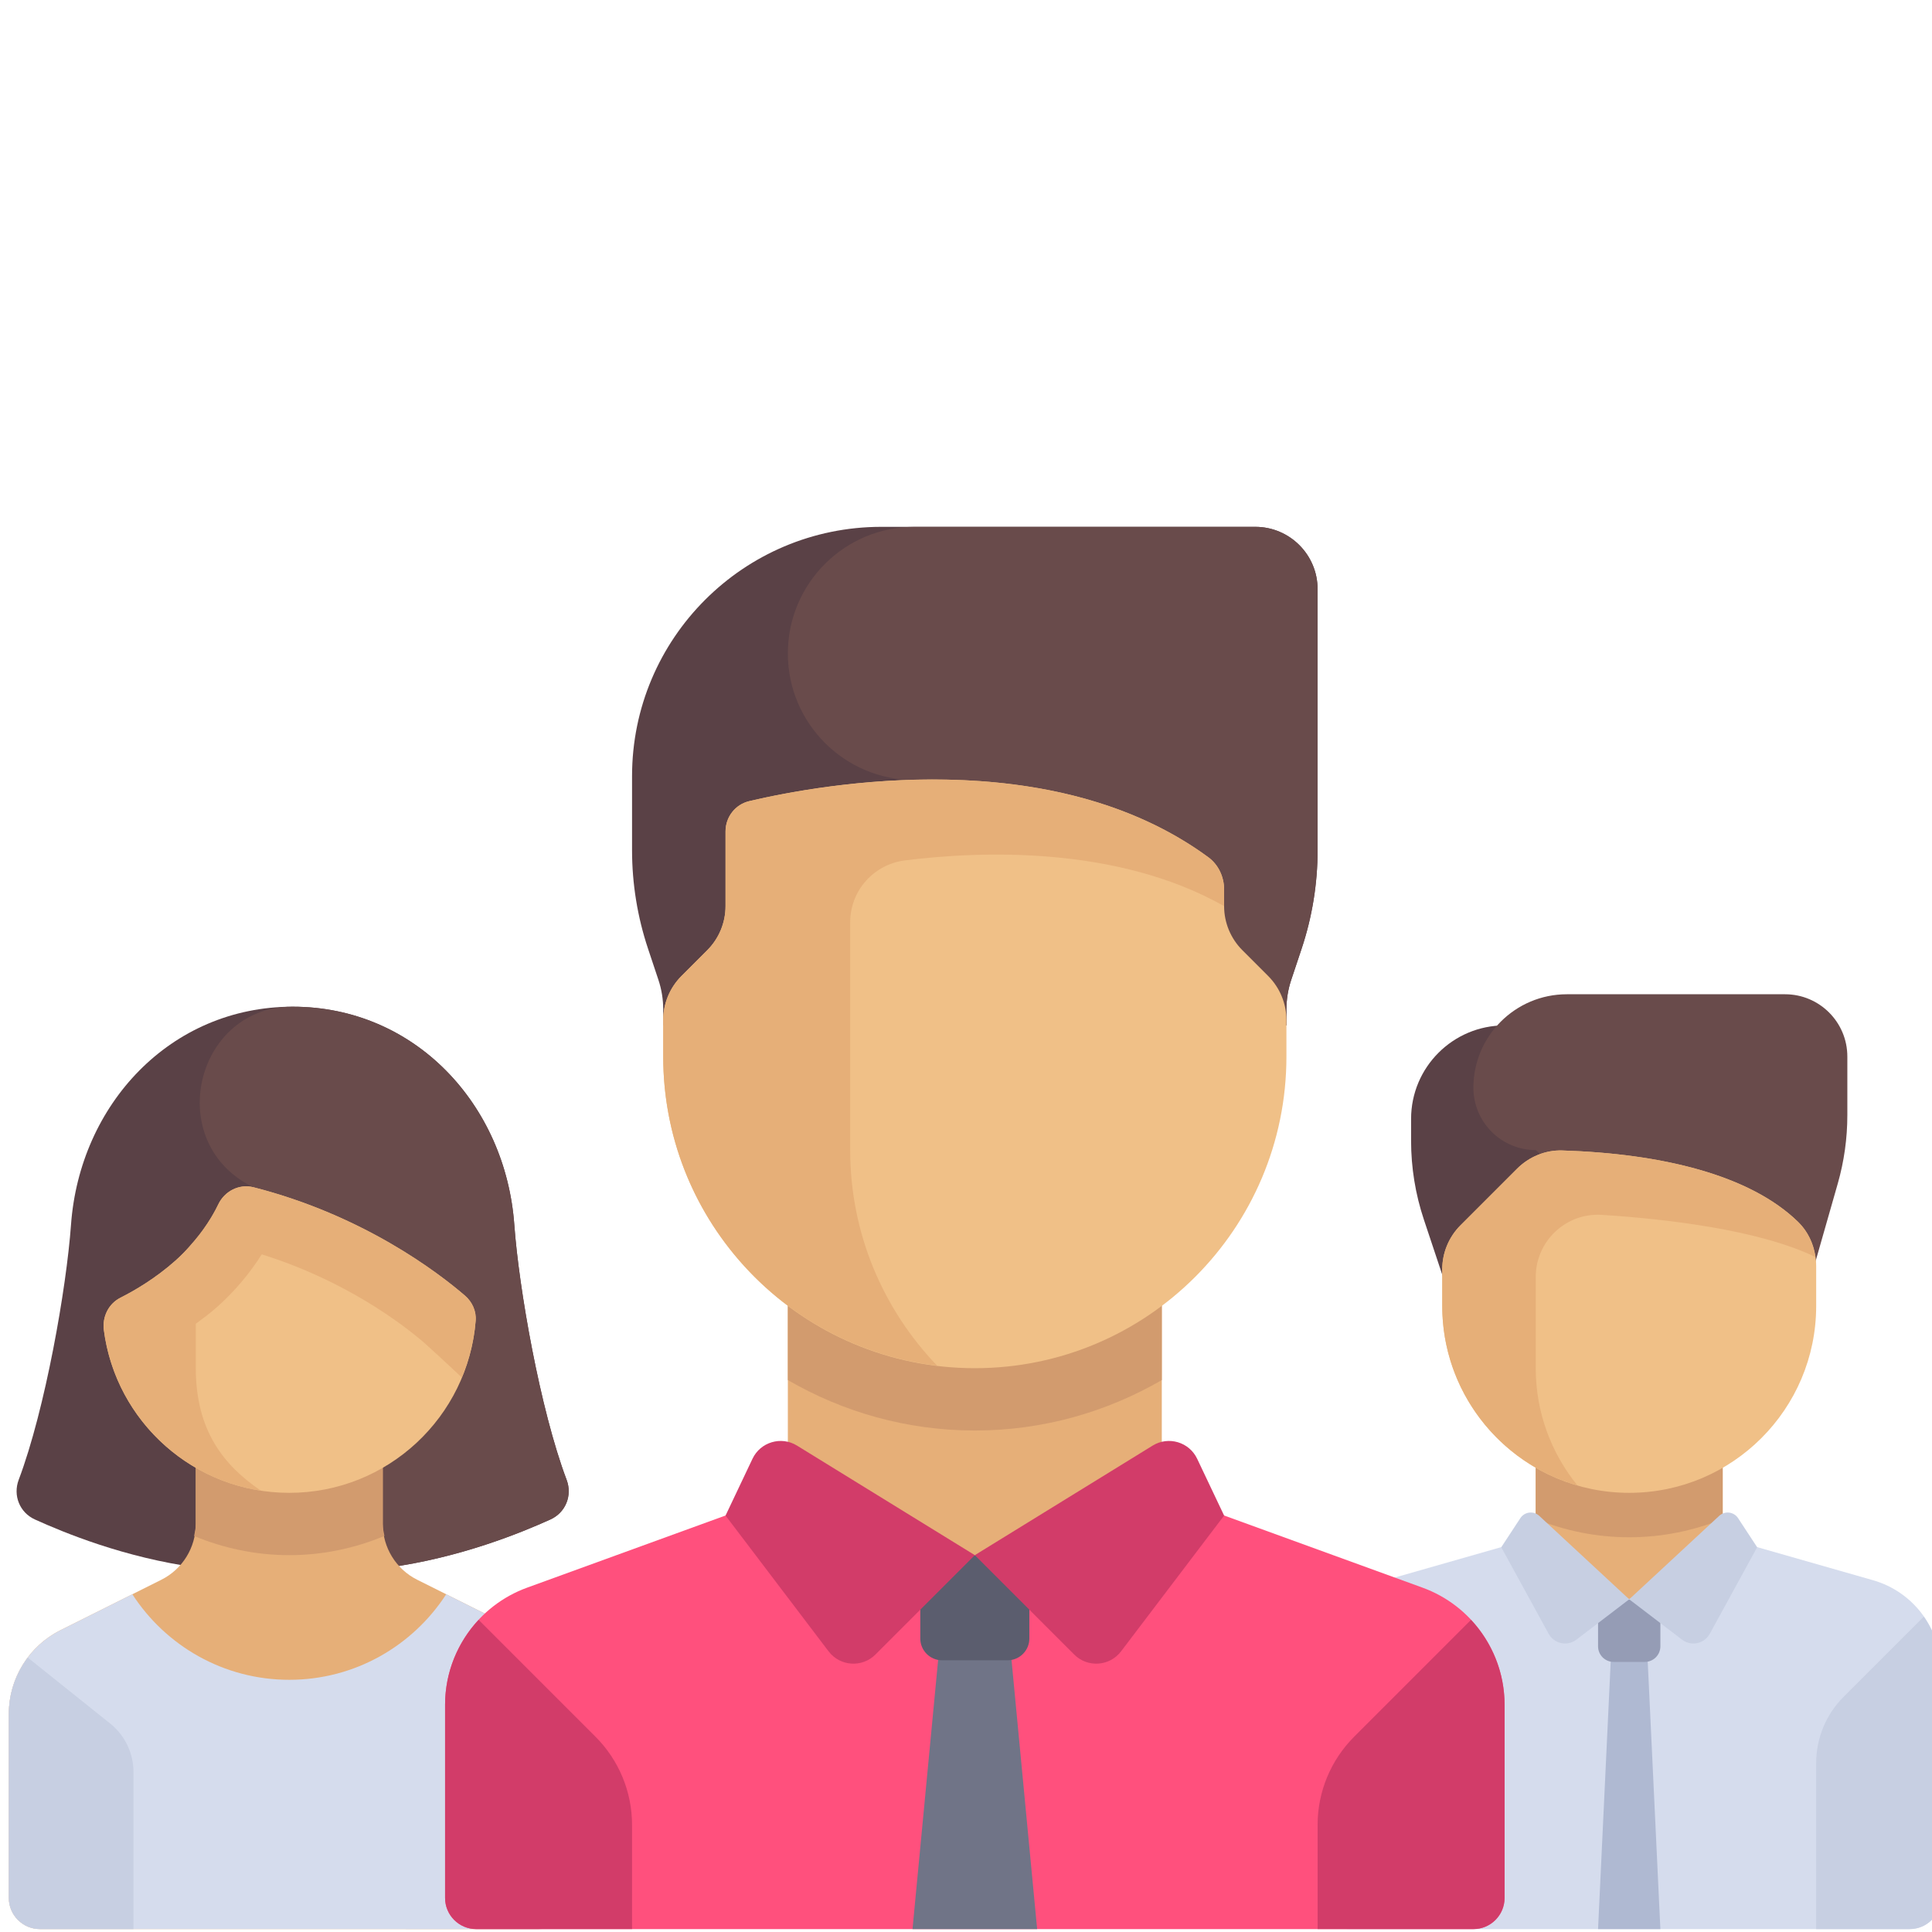<?xml version="1.0" encoding="UTF-8" standalone="no"?>
<!-- Generator: Adobe Illustrator 19.0.0, SVG Export Plug-In . SVG Version: 6.00 Build 0)  -->

<svg
   xmlns:dc="http://purl.org/dc/elements/1.1/"
   xmlns:cc="http://creativecommons.org/ns#"
   xmlns:rdf="http://www.w3.org/1999/02/22-rdf-syntax-ns#"
   xmlns:svg="http://www.w3.org/2000/svg"
   xmlns="http://www.w3.org/2000/svg"
   xmlns:sodipodi="http://sodipodi.sourceforge.net/DTD/sodipodi-0.dtd"
   xmlns:inkscape="http://www.inkscape.org/namespaces/inkscape"
   version="1.1"
   id="Layer_1"
   x="0px"
   y="0px"
   viewBox="0 0 512 512"
   style="enable-background:new 0 0 512 512;"
   xml:space="preserve"
   sodipodi:docname="users.svg"
   inkscape:version="0.92.4 (unknown)"><defs
   id="defs105" /><sodipodi:namedview
   pagecolor="#ffffff"
   bordercolor="#666666"
   borderopacity="1"
   objecttolerance="10"
   gridtolerance="10"
   guidetolerance="10"
   inkscape:pageopacity="0"
   inkscape:pageshadow="2"
   inkscape:window-width="1920"
   inkscape:window-height="1034"
   id="namedview103"
   showgrid="false"
   inkscape:zoom="0.4609375"
   inkscape:cx="256"
   inkscape:cy="256"
   inkscape:window-x="0"
   inkscape:window-y="21"
   inkscape:window-maximized="1"
   inkscape:current-layer="Layer_1" />
<path
   style="fill:#5a4146"
   d="m 373.952,296.52 v 5.795 c 0,7.101 1.145,14.155 3.39,20.891 l 13.126,39.378 h 24.774 v -90.839 h -16.516 c -13.682,10e-4 -24.774,11.092 -24.774,24.775 z"
   id="path2"
   inkscape:connector-curvature="0" />
<path
   style="fill:#694b4b"
   d="m 487.023,313.675 -13.974,48.91 -66.065,-57.806 c -9.122,0 -16.516,-7.395 -16.516,-16.516 v 0 c 0,-13.682 11.092,-24.774 24.774,-24.774 h 57.806 c 9.122,0 16.516,7.395 16.516,16.516 v 15.522 c 10e-4,6.137 -0.855,12.245 -2.541,18.148 z"
   id="path4"
   inkscape:connector-curvature="0" />
<rect
   x="406.979"
   y="387.364"
   style="fill:#e6af78"
   width="49.548"
   height="36.549"
   id="rect6" />
<path
   style="fill:#d29b6e"
   d="m 406.984,402.528 c 7.659,3.112 16.011,4.864 24.774,4.864 8.763,0 17.115,-1.752 24.774,-4.864 v -15.169 h -49.548 z"
   id="path8"
   inkscape:connector-curvature="0" />
<path
   style="fill:#d5dced"
   d="m 496.37,418.775 -39.84,-11.382 -24.772,16.439 -24.774,-16.44 -39.838,11.383 c -10.636,3.039 -17.968,12.76 -17.968,23.821 v 60.376 c 0,4.561 3.697,8.258 8.258,8.258 h 148.645 c 4.561,0 8.258,-3.697 8.258,-8.258 v -60.376 c 0,-11.062 -7.333,-20.782 -17.969,-23.821 z"
   id="path10"
   inkscape:connector-curvature="0" />
<polygon
   style="fill:#afb9d2"
   points="425.29,354.484 433.548,354.484 437.677,441.805 421.161,441.805 "
   id="polygon12"
   transform="translate(2.339,69.424)" />
<path
   style="fill:#f0c087"
   d="m 431.758,395.617 v 0 c -27.365,0 -49.548,-22.184 -49.548,-49.548 v -9.675 c 0,-4.38 1.74,-8.581 4.837,-11.679 l 14.975,-14.975 c 3.171,-3.171 7.507,-4.994 11.989,-4.853 26.398,0.833 49.764,6.488 62.537,18.963 3.127,3.054 4.759,7.326 4.759,11.696 v 10.523 c 0,27.365 -22.184,49.548 -49.549,49.548 z"
   id="path14"
   inkscape:connector-curvature="0" />
<path
   style="fill:#e6af78"
   d="m 406.984,338.442 c 0,-9.526 8,-17.098 17.507,-16.492 16.671,1.064 41.409,3.85 56.586,11.15 -0.495,-3.484 -1.992,-6.773 -4.529,-9.251 -12.773,-12.475 -36.139,-18.13 -62.537,-18.963 l -0.001,10e-4 v -10e-4 c -4.481,-0.141 -8.818,1.683 -11.988,4.853 l -14.974,14.974 c -3.098,3.097 -4.838,7.298 -4.838,11.679 v 9.675 c 0,22.596 15.141,41.621 35.82,47.579 -6.883,-8.492 -11.045,-19.272 -11.045,-31.063 z"
   id="path16"
   inkscape:connector-curvature="0" />
<path
   style="fill:#c7cfe2"
   d="m 481.307,467.203 c 0,-6.571 2.61,-12.872 7.256,-17.518 l 21.257,-21.257 c 2.841,4.061 4.519,8.95 4.519,14.169 v 60.376 c 0,4.561 -3.697,8.258 -8.258,8.258 h -24.774 z"
   id="path18"
   inkscape:connector-curvature="0" />
<path
   style="fill:#959cb5"
   d="m 435.887,440.424 h -8.258 c -2.28,0 -4.129,-1.849 -4.129,-4.129 v -12.387 h 16.516 v 12.387 c 0,2.28 -1.848,4.129 -4.129,4.129 z"
   id="path20"
   inkscape:connector-curvature="0" />
<g
   id="g26"
   transform="translate(2.339,69.424)">
	<path
   style="fill:#c7cfe2"
   d="M 429.419,354.409 415.422,365.1 c -2.411,1.842 -5.897,1.104 -7.354,-1.558 l -12.556,-22.93 5.054,-7.709 c 1.121,-1.71 3.51,-2.001 5.009,-0.611 z"
   id="path22"
   inkscape:connector-curvature="0" />
	<path
   style="fill:#c7cfe2"
   d="m 429.419,354.409 13.997,10.692 c 2.411,1.842 5.897,1.104 7.354,-1.558 l 12.556,-22.93 -5.054,-7.709 c -1.121,-1.71 -3.51,-2.001 -5.009,-0.611 z"
   id="path24"
   inkscape:connector-curvature="0" />
</g>
<path
   style="fill:#5a4146"
   d="m 150.161,392.169 c -7.057,-18.698 -12.654,-50.841 -13.863,-67.576 -2.3,-31.846 -26.299,-57.806 -58.741,-57.806 -32.442,0 -56.441,25.961 -58.741,57.806 -1.209,16.734 -6.806,48.878 -13.863,67.576 -1.555,4.122 0.24,8.667 4.299,10.507 7.562,3.427 23.685,10.141 43.13,12.756 h 50.349 c 19.354,-2.621 35.59,-9.339 43.13,-12.756 4.06,-1.84 5.855,-6.385 4.3,-10.507 z"
   id="path28"
   inkscape:connector-curvature="0" />
<path
   style="fill:#694b4b"
   d="m 145.862,402.677 c 4.058,-1.84 5.854,-6.385 4.298,-10.507 -7.056,-18.698 -12.654,-50.841 -13.862,-67.576 -2.299,-31.846 -26.299,-57.806 -58.74,-57.806 -0.082,0 -0.163,0 -0.245,10e-4 -24.893,0.101 -33.69,34.05 -12.261,46.717 1.287,0.761 2.112,1.127 2.112,1.127 l 18.769,100.8 h 16.799 c 19.354,-2.623 35.59,-9.34 43.13,-12.756 z"
   id="path30"
   inkscape:connector-curvature="0" />
<path
   style="fill:#e6af78"
   d="m 137.289,432.012 -26.724,-13.361 c -5.596,-2.798 -9.131,-8.518 -9.13,-14.774 l 0.002,-24.775 H 51.887 v 24.776 c 0,6.256 -3.534,11.974 -9.13,14.772 l -26.724,13.362 c -8.393,4.196 -13.694,12.774 -13.694,22.157 v 48.802 c 0,4.56 3.697,8.258 8.258,8.258 H 142.726 c 4.561,0 8.258,-3.698 8.258,-8.258 v -48.801 c 0,-9.384 -5.302,-17.962 -13.695,-22.158 z"
   id="path32"
   inkscape:connector-curvature="0" />
<path
   style="fill:#d29b6e"
   d="m 76.662,412.133 c 8.892,0 17.409,-1.833 25.217,-5.096 -0.205,-1.041 -0.444,-2.076 -0.444,-3.161 l 0.002,-24.775 H 51.887 v 24.776 c 0,1.091 -0.239,2.131 -0.446,3.176 7.813,3.246 16.326,5.08 25.221,5.08 z"
   id="path34"
   inkscape:connector-curvature="0" />
<path
   style="fill:#d5dced"
   d="m 137.289,432.012 -19.038,-9.519 c -8.828,13.632 -24.139,22.673 -41.589,22.673 -17.45,0 -32.762,-9.041 -41.59,-22.674 l -19.038,9.52 c -8.393,4.196 -13.695,12.774 -13.695,22.157 v 48.802 c 0,4.561 3.697,8.258 8.258,8.258 H 142.726 c 4.561,0 8.258,-3.697 8.258,-8.258 v -48.801 c 0,-9.384 -5.302,-17.962 -13.695,-22.158 z"
   id="path36"
   inkscape:connector-curvature="0" />
<path
   style="fill:#f0c087"
   d="m 76.662,395.617 v 0 c -25.192,0 -45.992,-18.8 -49.137,-43.135 -0.456,-3.526 1.239,-6.983 4.413,-8.584 3.802,-1.918 9.327,-5.152 14.617,-9.872 5.891,-5.256 9.347,-10.799 11.299,-14.868 1.681,-3.504 5.545,-5.486 9.311,-4.525 29.076,7.416 48.871,22.543 56.053,28.719 1.928,1.658 3.039,4.103 2.841,6.639 -2.001,25.53 -23.352,45.626 -49.397,45.626 z"
   id="path38"
   inkscape:connector-curvature="0" />
<path
   style="fill:#e6af78"
   d="m 123.217,343.351 c -7.181,-6.176 -26.977,-21.303 -56.053,-28.719 -3.766,-0.961 -7.63,1.021 -9.311,4.525 -1.478,3.082 -3.921,7.008 -7.546,11.016 -0.001,0.01 -0.004,0.018 -0.005,0.028 -1.125,1.275 -2.323,2.553 -3.747,3.825 -5.29,4.721 -10.815,7.954 -14.617,9.872 -3.174,1.601 -4.868,5.059 -4.413,8.585 2.825,21.855 19.927,39.251 41.625,42.569 -9.887,-6.726 -17.262,-15.976 -17.262,-32.466 v -11.776 c 1.876,-1.385 3.765,-2.766 5.663,-4.46 4.59,-4.096 8.597,-8.833 11.81,-13.933 22.243,6.941 37.323,18.502 43.04,23.418 1.565,1.372 5.449,4.952 9.993,9.215 1.955,-4.705 3.248,-9.753 3.663,-15.058 0.199,-2.537 -0.912,-4.982 -2.84,-6.641 z"
   id="path40"
   inkscape:connector-curvature="0" />
<path
   style="fill:#c7cfe2"
   d="m 7.373,439.283 c -3.181,4.222 -5.034,9.401 -5.034,14.886 v 48.802 c 0,4.561 3.697,8.258 8.258,8.258 h 24.774 v -41.61 c 0,-5.017 -2.281,-9.763 -6.199,-12.897 z"
   id="path42"
   inkscape:connector-curvature="0" />
<path
   style="fill:#ff507d"
   d="m 376.982,420.742 -69.095,-25.126 -49.548,16.517 -49.548,-16.516 -69.095,25.126 c -13.054,4.747 -21.744,17.153 -21.744,31.043 v 51.186 c 0,4.56 3.697,8.258 8.258,8.258 h 264.258 c 4.561,0 8.258,-3.698 8.258,-8.258 v -51.186 c 0,-13.891 -8.689,-26.297 -21.744,-31.044 z"
   id="path44"
   inkscape:connector-curvature="0" />
<polygon
   style="fill:#707487"
   points="272.516,441.805 264.651,359.226 247.349,359.226 239.484,441.805 "
   id="polygon46"
   transform="translate(2.339,69.424)" />
<path
   style="fill:#5b5d6e"
   d="m 267.009,439.995 h -17.34 c -3.193,0 -5.781,-2.588 -5.781,-5.781 v -22.081 h 28.901 v 22.081 c 0.001,3.192 -2.587,5.781 -5.78,5.781 z"
   id="path48"
   inkscape:connector-curvature="0" />
<path
   style="fill:#d23c69"
   d="m 389.837,429.279 c 5.576,5.985 8.889,13.956 8.889,22.506 v 51.186 c 0,4.561 -3.697,8.258 -8.258,8.258 h -41.29 v -27.608 c 0,-8.761 3.48,-17.163 9.675,-23.357 z"
   id="path50"
   inkscape:connector-curvature="0" />
<path
   style="fill:#5a4146"
   d="m 349.178,225.313 v -69.18 c 0,-9.122 -7.395,-16.516 -16.516,-16.516 h -99.097 c -36.486,0 -66.065,29.578 -66.065,66.065 v 19.631 c 0,8.876 1.431,17.694 4.238,26.114 l 2.749,8.247 c 0.842,2.526 1.271,5.171 1.271,7.834 v 4.238 h 165.161 v -4.238 c 0,-2.663 0.429,-5.308 1.271,-7.834 l 2.749,-8.247 c 2.808,-8.421 4.239,-17.239 4.239,-26.114 z"
   id="path52"
   inkscape:connector-curvature="0" />
<path
   style="fill:#694b4b"
   d="m 208.791,173.165 c 0,18.528 15.02,33.548 33.548,33.548 h 4.645 l 2.242,65.032 h 91.693 v -4.238 c 0,-2.663 0.429,-5.308 1.271,-7.834 l 2.749,-8.247 c 2.807,-8.42 4.238,-17.238 4.238,-26.114 v -69.179 c 0,-9.122 -7.395,-16.516 -16.516,-16.516 h -90.322 c -18.528,0 -33.548,15.02 -33.548,33.548 z"
   id="path54"
   inkscape:connector-curvature="0" />
<rect
   x="208.789"
   y="337.814"
   style="fill:#e6af78"
   width="99.1"
   height="74.32"
   id="rect56" />
<path
   style="fill:#d29b6e"
   d="m 208.791,365.734 c 14.588,8.451 31.477,13.366 49.548,13.366 18.071,0 34.961,-4.915 49.548,-13.366 v -27.924 h -99.097 z"
   id="path58"
   inkscape:connector-curvature="0" />
<g
   id="g64"
   transform="translate(2.339,69.424)">
	<path
   style="fill:#d23c69"
   d="m 256,342.709 -26.338,26.338 c -3.54,3.54 -9.391,3.141 -12.417,-0.847 l -27.309,-35.984 7.143,-15.053 c 2.108,-4.442 7.606,-6.07 11.792,-3.49 z"
   id="path60"
   inkscape:connector-curvature="0" />
	<path
   style="fill:#d23c69"
   d="m 256,342.709 26.338,26.338 c 3.54,3.54 9.391,3.141 12.417,-0.847 l 27.309,-35.984 -7.143,-15.053 c -2.108,-4.442 -7.606,-6.07 -11.792,-3.49 z"
   id="path62"
   inkscape:connector-curvature="0" />
</g>
<path
   style="fill:#f0c087"
   d="m 258.339,362.585 v 0 c -45.608,0 -82.581,-36.973 -82.581,-82.581 v -9.675 c 0,-4.38 1.74,-8.581 4.837,-11.679 l 6.841,-6.841 c 3.097,-3.097 4.837,-7.298 4.837,-11.679 v -19.796 c 0,-3.824 2.568,-7.146 6.289,-8.025 19.531,-4.613 80.308,-15.54 121.669,14.88 2.686,1.975 4.171,5.22 4.171,8.554 v 4.387 c 0,4.38 1.74,8.581 4.837,11.679 l 6.841,6.841 c 3.097,3.097 4.837,7.298 4.837,11.679 v 9.675 c 0.003,45.608 -36.97,82.581 -82.578,82.581 z"
   id="path66"
   inkscape:connector-curvature="0" />
<path
   style="fill:#e6af78"
   d="m 320.232,227.19 c -29.09,-21.395 -67.731,-22.321 -94.925,-19.392 -11.471,1.235 -20.949,3.144 -26.743,4.512 -3.721,0.879 -6.289,4.201 -6.289,8.025 v 19.795 c 0,4.381 -1.74,8.582 -4.838,11.68 l -6.841,6.841 c -3.098,3.098 -4.838,7.299 -4.838,11.68 v 9.674 c 0,42.224 31.71,76.985 72.602,81.92 -14.249,-14.839 -23.054,-34.948 -23.054,-57.146 v -60.361 c 0,-8.369 6.223,-15.363 14.526,-16.404 19.818,-2.485 56.116,-3.979 84.57,12.118 v -4.388 c 0.002,-3.334 -1.486,-6.58 -4.17,-8.554 z"
   id="path68"
   inkscape:connector-curvature="0" />
<path
   style="fill:#d23c69"
   d="m 126.841,429.279 c -5.576,5.985 -8.889,13.956 -8.889,22.506 v 51.186 c 0,4.561 3.697,8.258 8.258,8.258 h 41.29 v -27.608 c 0,-8.761 -3.48,-17.163 -9.675,-23.357 z"
   id="path70"
   inkscape:connector-curvature="0" />
<g
   id="g72">
</g>
<g
   id="g74">
</g>
<g
   id="g76">
</g>
<g
   id="g78">
</g>
<g
   id="g80">
</g>
<g
   id="g82">
</g>
<g
   id="g84">
</g>
<g
   id="g86">
</g>
<g
   id="g88">
</g>
<g
   id="g90">
</g>
<g
   id="g92">
</g>
<g
   id="g94">
</g>
<g
   id="g96">
</g>
<g
   id="g98">
</g>
<g
   id="g100">
</g>
</svg>